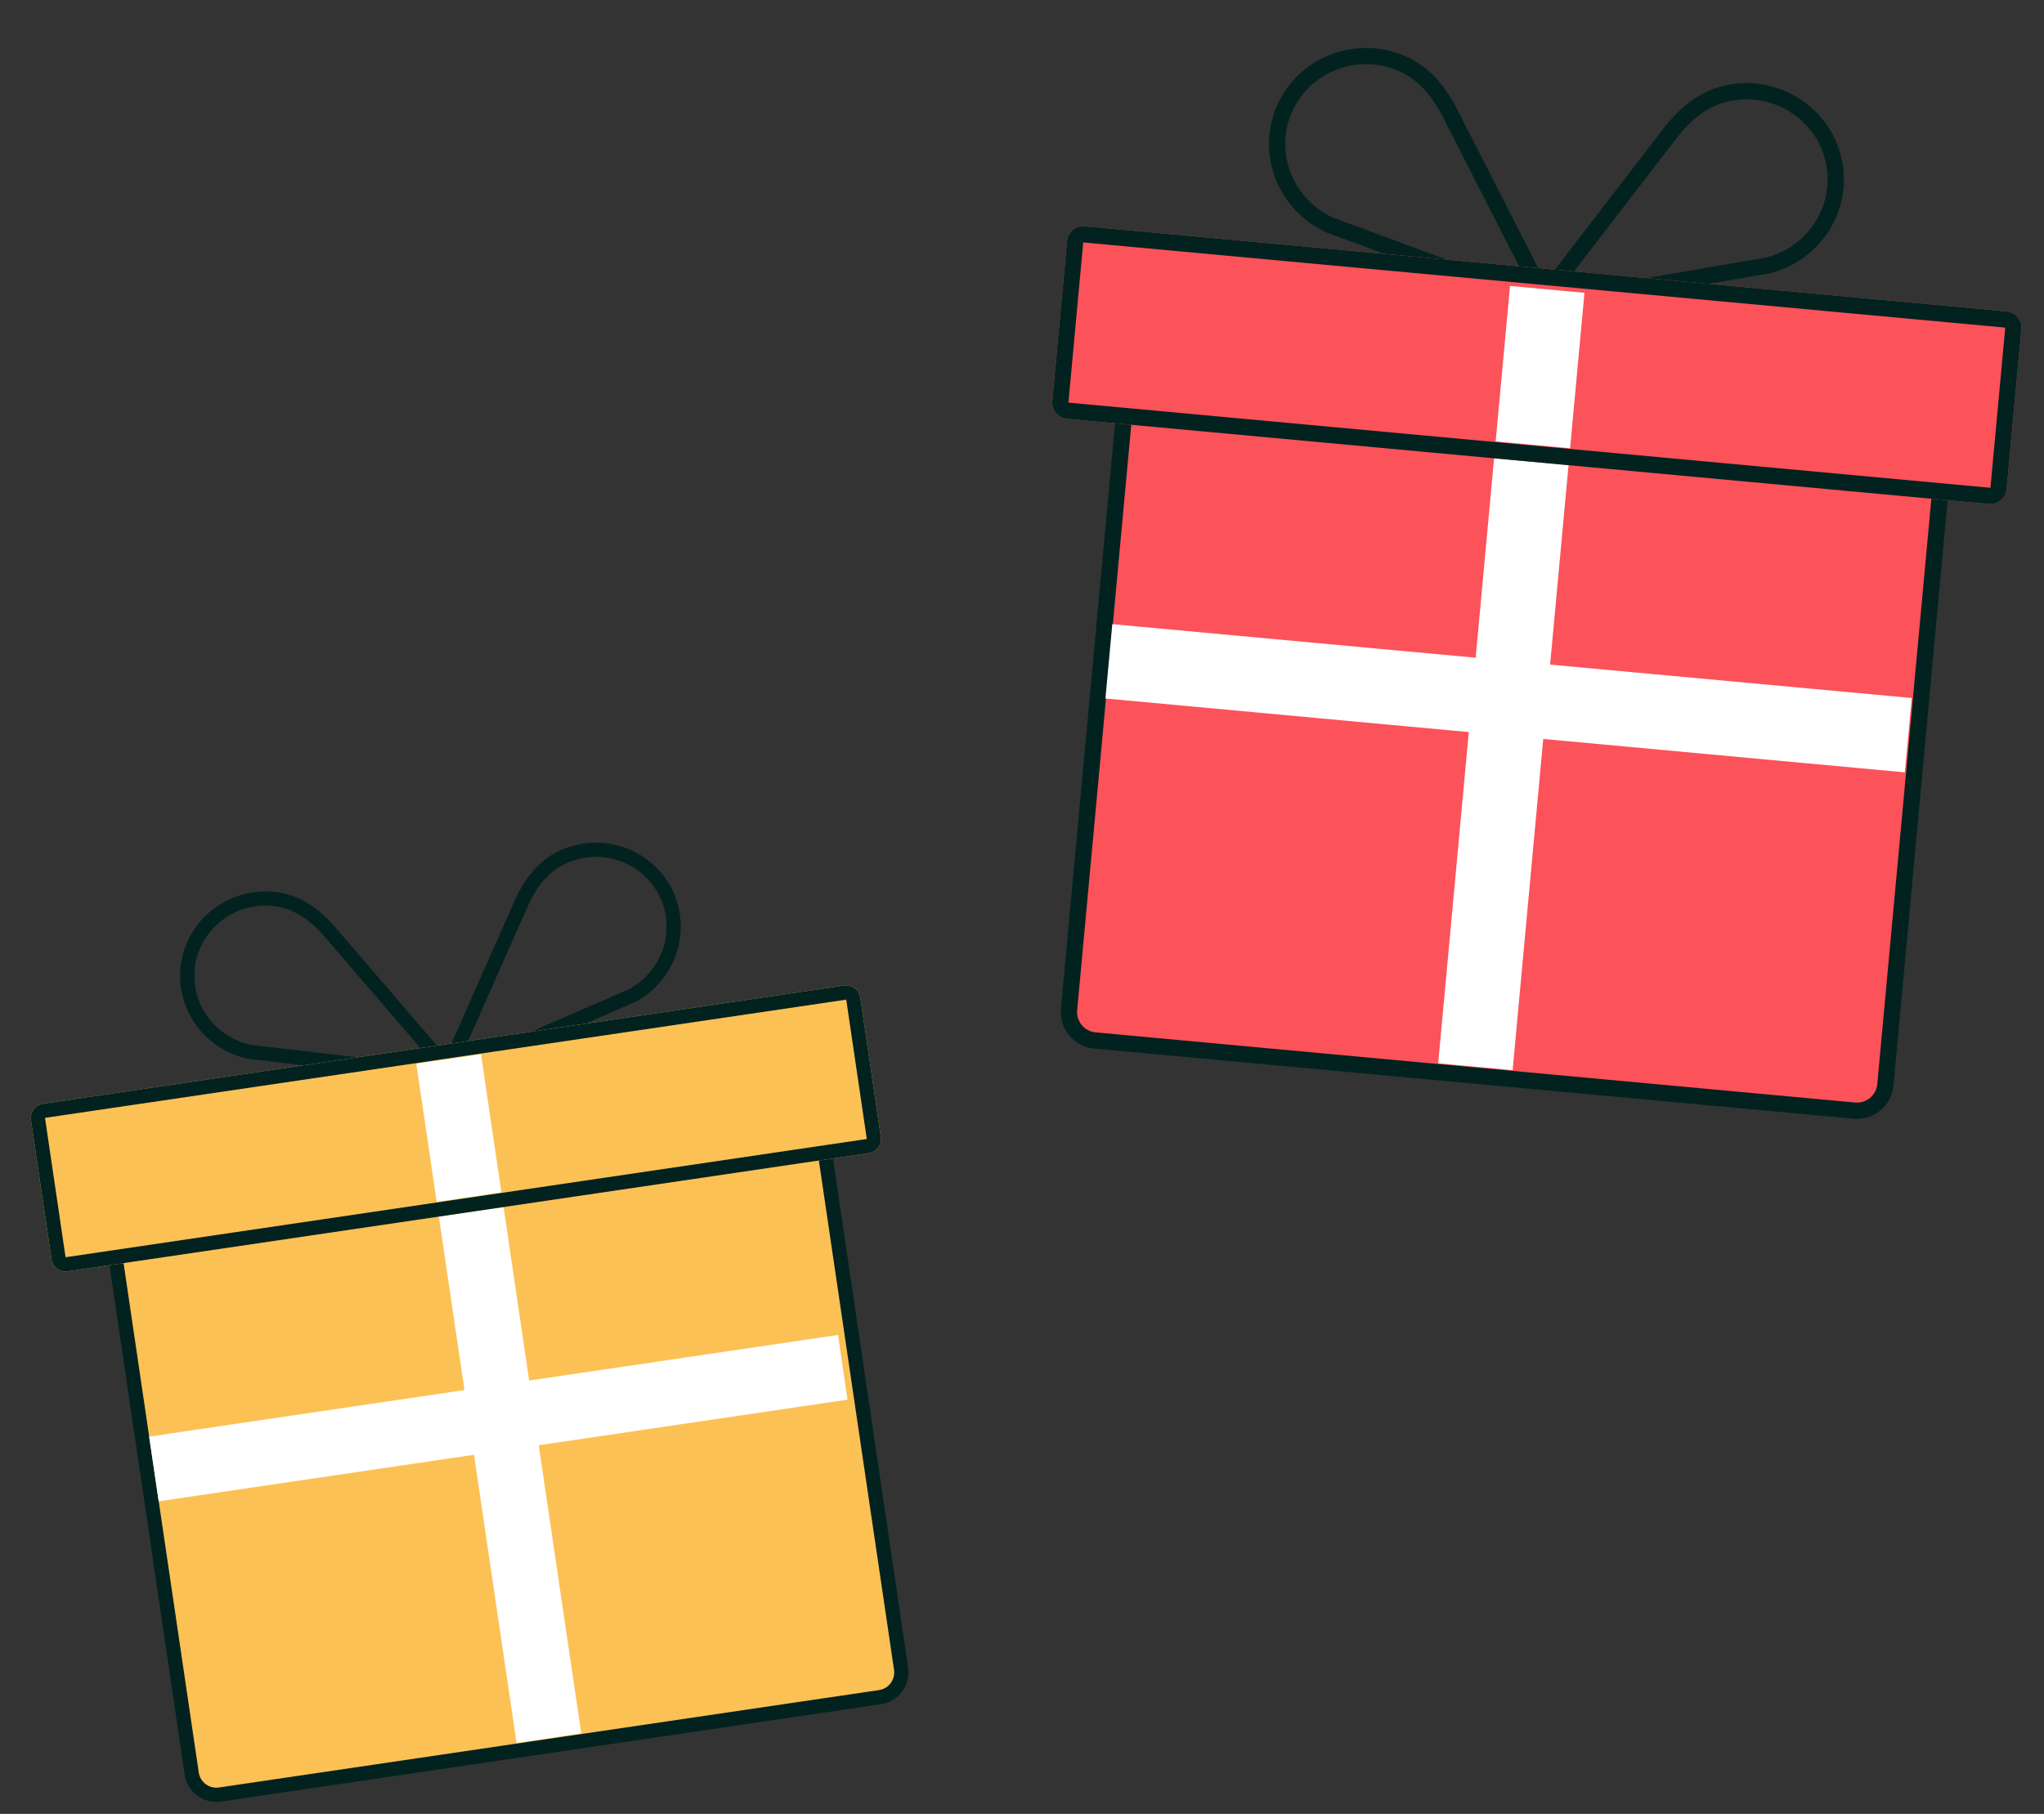 <svg width="498" height="442" viewBox="0 0 498 442" fill="none" xmlns="http://www.w3.org/2000/svg">
<rect x="0" y="0" width="498" height="442" fill="#333333" stroke="none"/>
<path fill-rule="evenodd" clip-rule="evenodd" d="M138.216 210.253C133.367 212.348 130.404 216.553 128.316 221.436L128.312 221.446L111.645 259.083L151.851 241.654L153.145 241.095C161.082 236.88 164.576 227.315 161.009 219.082C157.254 210.414 147.06 206.431 138.216 210.253ZM125.136 220.064C127.382 214.813 130.826 209.674 136.839 207.076C147.398 202.514 159.654 207.245 164.187 217.709C168.503 227.671 164.234 239.17 154.703 244.187L154.644 244.218L153.228 244.83L104.889 265.785L125.136 220.064Z" fill="#02221F"/>
<path fill-rule="evenodd" clip-rule="evenodd" d="M66.733 220.802C71.981 221.407 76.032 224.577 79.441 228.648L79.448 228.657L106.277 259.875L62.749 254.803L61.349 254.642C52.533 252.899 46.425 244.751 47.462 235.839C48.553 226.455 57.161 219.698 66.733 220.802ZM82.089 226.416C78.422 222.038 73.64 218.114 67.133 217.363C55.706 216.046 45.34 224.116 44.023 235.443C42.769 246.226 50.178 256.003 60.751 258.052L60.816 258.065L62.349 258.242L114.681 264.339L82.089 226.416Z" fill="#02221F"/>
<path d="M24.314 277.435C23.825 274.121 26.107 271.039 29.411 270.552L189.415 246.938C192.718 246.45 195.793 248.742 196.282 252.056L219.044 406.29C219.533 409.604 217.252 412.686 213.948 413.173L53.944 436.787C50.641 437.275 47.566 434.983 47.077 431.669L24.314 277.435Z" fill="#FCC155"/>
<path fill-rule="evenodd" clip-rule="evenodd" d="M22.207 278.04C21.578 273.776 24.528 269.808 28.797 269.178L189.605 245.445C193.874 244.815 197.845 247.762 198.474 252.026L221.257 406.4C221.886 410.665 218.936 414.633 214.667 415.263L53.859 438.996C49.59 439.626 45.62 436.679 44.99 432.414L22.207 278.04ZM29.304 272.61C26.932 272.96 25.293 275.164 25.643 277.533L48.426 431.907C48.775 434.277 50.981 435.914 53.353 435.564L214.161 411.831C216.532 411.481 218.171 409.277 217.822 406.907L195.039 252.533C194.689 250.164 192.483 248.527 190.111 248.877L29.304 272.61Z" fill="#02221F"/>
<path d="M101.425 259.191L117.189 256.865L141.616 422.384L125.853 424.71L101.425 259.191Z" fill="white"/>
<path d="M204.162 325.296L206.489 341.06L38.662 365.828L36.335 350.064L204.162 325.296Z" fill="white"/>
<path d="M7.539 272.902C7.258 271.002 8.564 269.235 10.456 268.955L205.668 240.146C207.559 239.866 209.32 241.181 209.6 243.081L214.612 277.041C214.893 278.942 213.587 280.709 211.695 280.988L16.483 309.798C14.592 310.077 12.831 308.763 12.55 306.862L7.539 272.902Z" fill="#FCC155"/>
<path fill-rule="evenodd" clip-rule="evenodd" d="M206.176 243.587L10.963 272.397L15.975 306.357L211.188 277.547L206.176 243.587ZM10.456 268.955C8.564 269.235 7.258 271.002 7.539 272.902L12.55 306.862C12.831 308.763 14.592 310.077 16.483 309.798L211.695 280.988C213.587 280.709 214.893 278.942 214.612 277.041L209.6 243.081C209.32 241.181 207.559 239.866 205.668 240.146L10.456 268.955Z" fill="#02221F"/>
<path d="M101.426 259.2L117.19 256.874L122.159 290.542L106.395 292.869L101.426 259.2Z" fill="white"/>
<path fill-rule="evenodd" clip-rule="evenodd" d="M422.067 24.492C416.114 25.507 411.687 29.372 408.048 34.226L408.041 34.237L379.358 71.495L428.732 63.015L430.32 62.744C440.276 60.211 446.741 50.542 445.003 40.444C443.173 29.812 432.925 22.641 422.067 24.492ZM404.886 31.845C408.8 26.626 414.014 21.855 421.396 20.596C434.359 18.386 446.695 26.945 448.904 39.779C451.007 51.998 443.158 63.604 431.216 66.596L431.142 66.615L429.403 66.911L370.042 77.106L404.886 31.845Z" fill="#02221F"/>
<path fill-rule="evenodd" clip-rule="evenodd" d="M339.807 16.891C345.473 18.98 349.117 23.591 351.804 29.029L351.81 29.041L373.181 70.923L326.196 53.541L324.685 52.984C315.361 48.669 310.777 37.979 314.336 28.371C318.083 18.254 329.472 13.082 339.807 16.891ZM355.35 27.268C352.458 21.42 348.206 15.774 341.18 13.184C328.842 8.636 315.146 14.79 310.623 27.002C306.317 38.628 311.906 51.476 323.098 56.606L323.167 56.638L324.823 57.248L381.31 78.146L355.35 27.268Z" fill="#02221F"/>
<path d="M277.385 68.27C277.737 64.461 281.105 61.658 284.906 62.009L469.034 79.022C472.836 79.373 475.632 82.746 475.28 86.555L458.901 263.829C458.549 267.638 455.182 270.441 451.38 270.09L267.253 253.077C263.451 252.726 260.654 249.353 261.006 245.544L277.385 68.27Z" fill="#FC525A"/>
<path fill-rule="evenodd" clip-rule="evenodd" d="M274.881 68.375C275.334 63.473 279.683 59.867 284.596 60.321L469.648 77.419C474.561 77.873 478.176 82.214 477.723 87.116L461.329 264.551C460.876 269.453 456.526 273.059 451.614 272.605L266.562 255.507C261.649 255.053 258.034 250.711 258.487 245.809L274.881 68.375ZM284.231 64.266C281.502 64.013 279.086 66.017 278.834 68.74L262.44 246.175C262.188 248.898 264.197 251.31 266.926 251.562L451.978 268.66C454.708 268.912 457.124 266.909 457.376 264.186L473.77 86.751C474.021 84.028 472.013 81.616 469.284 81.364L284.231 64.266Z" fill="#02221F"/>
<path d="M367.976 68.856L386.116 70.532L368.538 260.776L350.398 259.1L367.976 68.856Z" fill="white"/>
<path d="M465.777 170.086L464.103 188.204L269.328 170.208L271.002 152.09L465.777 170.086Z" fill="white"/>
<path d="M259.973 58.711C260.175 56.527 262.103 54.919 264.28 55.12L488.924 75.876C491.101 76.077 492.702 78.011 492.5 80.195L488.893 119.228C488.691 121.413 486.763 123.021 484.587 122.82L259.943 102.063C257.766 101.862 256.165 99.928 256.367 97.744L259.973 58.711Z" fill="#FC525A"/>
<path fill-rule="evenodd" clip-rule="evenodd" d="M488.559 79.831L263.915 59.075L260.308 98.108L484.952 118.864L488.559 79.831ZM264.28 55.12C262.103 54.919 260.175 56.527 259.973 58.711L256.367 97.744C256.165 99.928 257.766 101.862 259.943 102.063L484.587 122.82C486.763 123.021 488.691 121.413 488.893 119.228L492.5 80.195C492.702 78.011 491.101 76.077 488.924 75.876L264.28 55.12Z" fill="#02221F"/>
<path d="M367.9 69.679L386.04 71.355L382.54 109.239L364.399 107.563L367.9 69.679Z" fill="white"/>
</svg>
